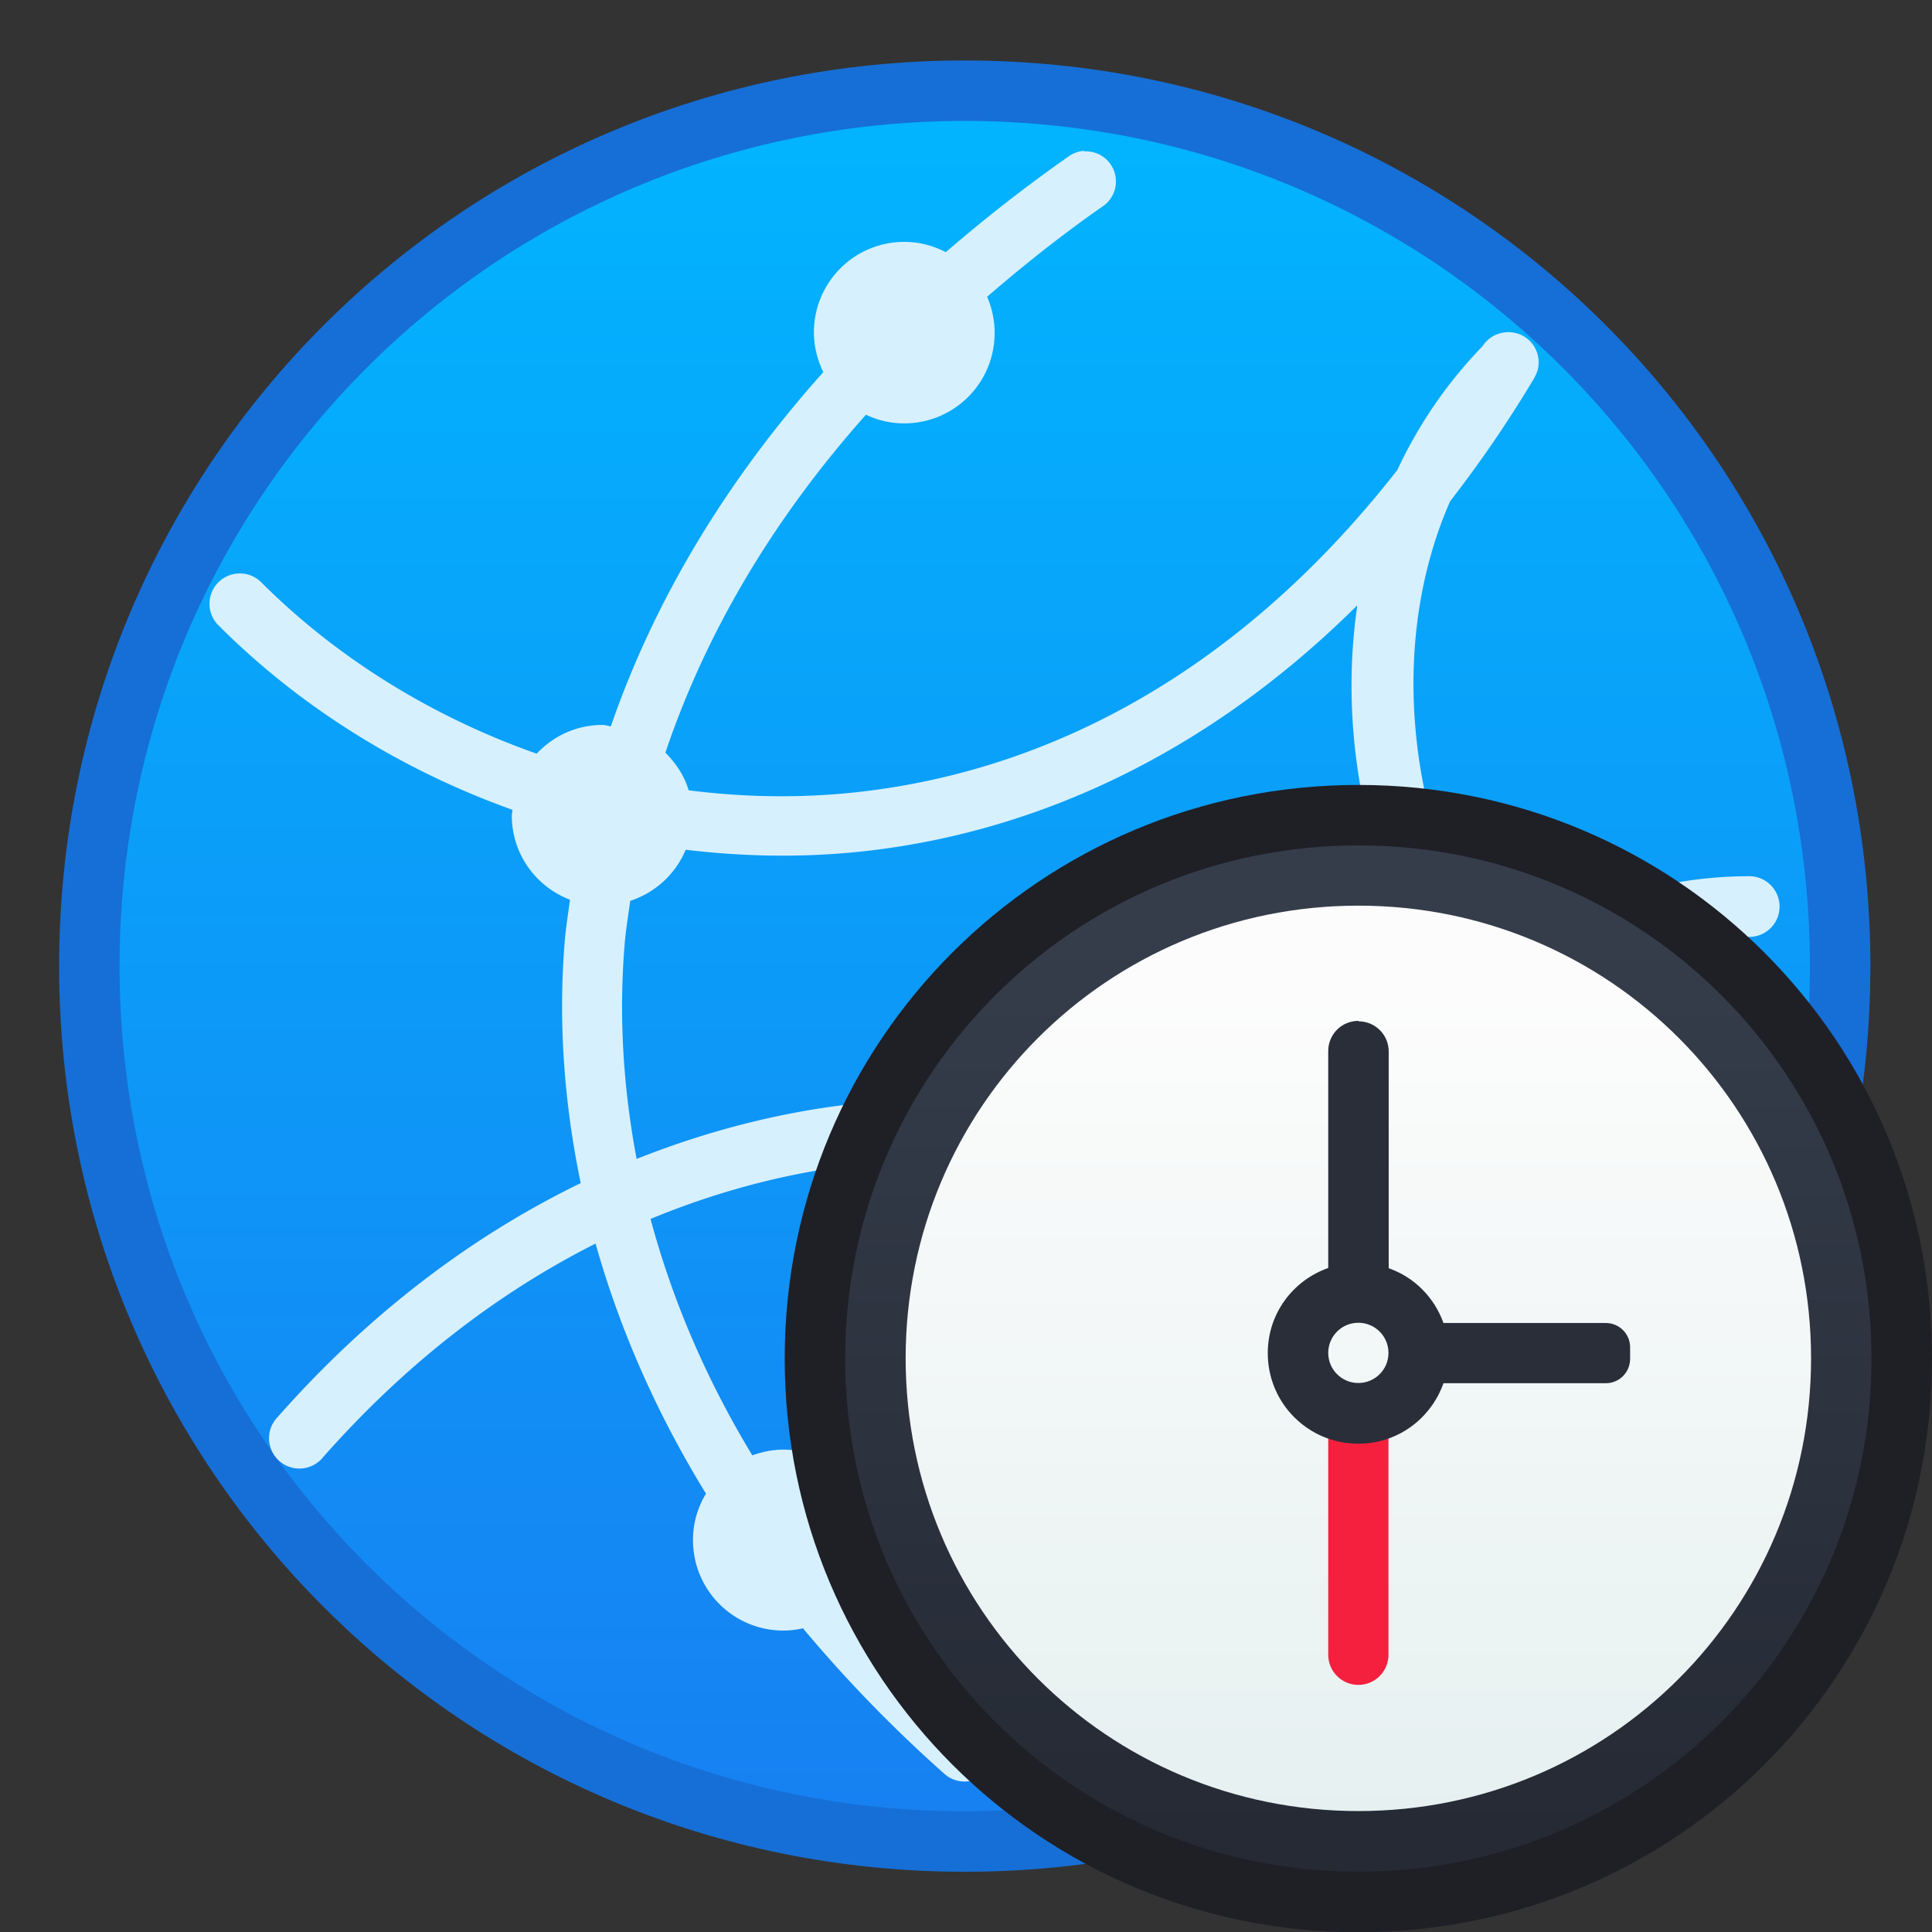 <?xml version="1.0" encoding="UTF-8" standalone="no"?>
<!-- Created with Inkscape (http://www.inkscape.org/) -->

<svg
   xmlns:dc="http://purl.org/dc/elements/1.1/"
   xmlns:cc="http://creativecommons.org/ns#"
   xmlns:rdf="http://www.w3.org/1999/02/22-rdf-syntax-ns#"
   xmlns:svg="http://www.w3.org/2000/svg"
   xmlns="http://www.w3.org/2000/svg"
   xmlns:xlink="http://www.w3.org/1999/xlink"
   xmlns:sodipodi="http://sodipodi.sourceforge.net/DTD/sodipodi-0.dtd"
   xmlns:inkscape="http://www.inkscape.org/namespaces/inkscape"
   width="32"
   height="32"
   viewBox="0 0 8.467 8.467"
   version="1.1"
   id="svg1399"
   inkscape:version="0.92.4 5da689c313, 2019-01-14"
   sodipodi:docname="preferences-system-network-ntp.svg">
  <rect x="0" y="0" width="8.467" height="8.467" fill="#333333" stroke="none"/>
  <defs
     id="defs1393">
    <linearGradient
       gradientTransform="matrix(0.265,0,0,0.265,-4.977,213.433)"
       inkscape:collect="always"
       xlink:href="#linearGradient4565"
       id="linearGradient864"
       x1="1"
       y1="322.65"
       x2="1"
       y2="294.65"
       gradientUnits="userSpaceOnUse" />
    <linearGradient
       inkscape:collect="always"
       id="linearGradient4565">
      <stop
         style="stop-color:#1780f2;stop-opacity:1"
         offset="0"
         id="stop4561" />
      <stop
         style="stop-color:#02b3fe;stop-opacity:1"
         offset="1"
         id="stop4563" />
    </linearGradient>
    <linearGradient
       gradientUnits="userSpaceOnUse"
       y2="267.65"
       x2="143"
       y1="282.65"
       x1="143"
       id="linearGradient1321"
       xlink:href="#linearGradient4506"
       inkscape:collect="always"
       gradientTransform="matrix(0.265,0,0,0.265,-40.954,224.017)" />
    <linearGradient
       inkscape:collect="always"
       id="linearGradient4506">
      <stop
         style="stop-color:#252a34;stop-opacity:1"
         offset="0"
         id="stop4502" />
      <stop
         style="stop-color:#353d4b;stop-opacity:1"
         offset="1"
         id="stop4504" />
    </linearGradient>
    <linearGradient
       y2="267.65"
       x2="143"
       y1="282.65"
       x1="143"
       gradientTransform="matrix(0.265,0,0,0.265,-40.69,224.281)"
       gradientUnits="userSpaceOnUse"
       id="linearGradient1375"
       xlink:href="#linearGradient4846"
       inkscape:collect="always" />
    <linearGradient
       id="linearGradient4846"
       inkscape:collect="always">
      <stop
         id="stop4842"
         offset="0"
         style="stop-color:#e4efef;stop-opacity:1" />
      <stop
         id="stop4844"
         offset="1"
         style="stop-color:#fcfcfc;stop-opacity:1" />
    </linearGradient>
  </defs>
  <sodipodi:namedview
     id="base"
     pagecolor="#ffffff"
     bordercolor="#666666"
     borderopacity="1.0"
     inkscape:pageopacity="0.0"
     inkscape:pageshadow="2"
     inkscape:zoom="7.9195959"
     inkscape:cx="-15.98796"
     inkscape:cy="-0.67020984"
     inkscape:document-units="mm"
     inkscape:current-layer="layer1"
     showgrid="false"
     inkscape:showpageshadow="false"
     units="px"
     inkscape:window-width="1920"
     inkscape:window-height="1003"
     inkscape:window-x="0"
     inkscape:window-y="0"
     inkscape:window-maximized="1" />
  <g
     inkscape:label="Capa 1"
     inkscape:groupmode="layer"
     id="layer1"
     transform="translate(0,-288.533)">
    <g
       id="g8097"
       transform="translate(8.94,-2.33)">
      <path
         id="rect4496-6-6-9"
         d="m -4.712,291.128 c 2.199,0 3.969,1.77 3.969,3.969 0,2.199 -1.77,3.969 -3.969,3.969 -2.199,0 -3.969,-1.77 -3.969,-3.969 0,-2.199 1.77,-3.969 3.969,-3.969 z"
         style="fill:#1670d9;fill-opacity:0.98;stroke:none;stroke-width:0.389;stroke-linecap:round;stroke-linejoin:round;stroke-miterlimit:4;stroke-dasharray:none;stroke-opacity:1"
         inkscape:connector-curvature="0" />
      <path
         id="rect4570-9-6-0-5-1"
         d="m -4.712,291.393 c 2.052,0 3.704,1.652 3.704,3.704 0,2.052 -1.652,3.704 -3.704,3.704 -2.052,0 -3.704,-1.652 -3.704,-3.704 0,-2.052 1.652,-3.704 3.704,-3.704 z"
         style="fill:url(#linearGradient864);fill-opacity:1;stroke:none;stroke-width:0.371;stroke-linecap:round;stroke-linejoin:round;stroke-miterlimit:4;stroke-dasharray:none;stroke-opacity:1"
         inkscape:connector-curvature="0" />
      <path
         inkscape:connector-curvature="0"
         style="color:#000000;font-style:normal;font-variant:normal;font-weight:normal;font-stretch:normal;font-size:medium;line-height:normal;font-family:sans-serif;font-variant-ligatures:normal;font-variant-position:normal;font-variant-caps:normal;font-variant-numeric:normal;font-variant-alternates:normal;font-feature-settings:normal;text-indent:0;text-align:start;text-decoration:none;text-decoration-line:none;text-decoration-style:solid;text-decoration-color:#000000;letter-spacing:normal;word-spacing:normal;text-transform:none;writing-mode:lr-tb;direction:ltr;text-orientation:mixed;dominant-baseline:auto;baseline-shift:baseline;text-anchor:start;white-space:normal;shape-padding:0;clip-rule:nonzero;display:inline;overflow:visible;visibility:visible;opacity:1;isolation:auto;mix-blend-mode:normal;color-interpolation:sRGB;color-interpolation-filters:linearRGB;solid-color:#000000;solid-opacity:1;vector-effect:none;fill:#d7f0fe;fill-opacity:1;fill-rule:nonzero;stroke:none;stroke-width:0.265;stroke-linecap:round;stroke-linejoin:miter;stroke-miterlimit:4;stroke-dasharray:none;stroke-dashoffset:0;stroke-opacity:1;color-rendering:auto;image-rendering:auto;shape-rendering:auto;text-rendering:auto;enable-background:accumulate"
         d="m -4.189,291.524 a 0.132,0.132 0 0 0 -0.07,0.026 c -0.191,0.134 -0.369,0.274 -0.536,0.418 -0.055,-0.028 -0.116,-0.045 -0.181,-0.045 -0.22,0 -0.397,0.177 -0.397,0.397 0,0.063 0.016,0.121 0.041,0.174 -0.432,0.483 -0.743,1.008 -0.931,1.552 -0.012,-10e-4 -0.023,-0.006 -0.036,-0.006 -0.115,0 -0.217,0.049 -0.289,0.126 -0.46,-0.162 -0.875,-0.42 -1.204,-0.748 a 0.133,0.133 0 1 0 -0.188,0.188 c 0.353,0.353 0.796,0.631 1.286,0.806 -5.45e-4,0.009 -0.003,0.017 -0.003,0.025 0,0.169 0.106,0.312 0.255,0.369 -0.008,0.061 -0.018,0.121 -0.023,0.182 -0.029,0.353 -0.003,0.708 0.07,1.06 -0.48,0.233 -0.93,0.574 -1.328,1.025 a 0.133,0.133 0 1 0 0.199,0.176 c 0.363,-0.411 0.766,-0.72 1.194,-0.936 0.105,0.372 0.265,0.74 0.484,1.096 -0.036,0.059 -0.057,0.128 -0.057,0.203 0,0.22 0.177,0.397 0.397,0.397 0.029,0 0.058,-0.004 0.085,-0.01 0.183,0.219 0.389,0.433 0.62,0.638 a 0.132,0.132 0 1 0 0.176,-0.197 c -0.212,-0.189 -0.402,-0.383 -0.571,-0.582 0.053,-0.068 0.086,-0.152 0.086,-0.245 0,-0.22 -0.177,-0.397 -0.397,-0.397 -0.048,0 -0.093,0.01 -0.136,0.025 -0.205,-0.338 -0.352,-0.686 -0.446,-1.036 0.411,-0.17 0.839,-0.259 1.276,-0.259 0.005,0 0.011,0.001 0.016,0.001 0.067,0.125 0.197,0.21 0.349,0.21 0.123,0 0.231,-0.056 0.303,-0.143 0.271,0.053 0.542,0.14 0.81,0.257 -0.266,0.673 -0.277,1.447 0.097,2.071 a 0.132,0.132 0 0 0 0.226,-0.137 c -0.319,-0.532 -0.316,-1.215 -0.083,-1.819 0.413,0.212 0.818,0.5 1.2,0.872 a 0.133,0.133 0 1 0 0.186,-0.189 c -0.403,-0.392 -0.834,-0.698 -1.277,-0.924 0.004,-0.008 0.007,-0.017 0.011,-0.025 0.11,-0.21 0.251,-0.401 0.412,-0.566 0.065,0.046 0.144,0.074 0.229,0.075 0.263,0.288 0.595,0.519 0.992,0.654 a 0.132,0.132 0 1 0 0.086,-0.25 c -0.317,-0.107 -0.585,-0.288 -0.806,-0.51 0.078,-0.072 0.127,-0.175 0.127,-0.29 0,-0.039 -0.008,-0.076 -0.018,-0.112 0.211,-0.095 0.438,-0.152 0.679,-0.152 a 0.133,0.133 0 1 0 0,-0.266 c -0.302,0 -0.584,0.074 -0.84,0.198 -0.062,-0.041 -0.137,-0.065 -0.218,-0.065 -0.065,0 -0.126,0.017 -0.18,0.045 -0.276,-0.583 -0.316,-1.266 -0.073,-1.821 0.128,-0.165 0.251,-0.343 0.367,-0.537 a 0.132,0.132 0 0 0 0.009,-0.018 0.132,0.132 0 0 0 0.003,-0.006 0.132,0.132 0 0 0 -0.131,-0.18 0.132,0.132 0 0 0 -0.004,5.2e-4 0.132,0.132 0 0 0 -0.102,0.061 c -0.157,0.162 -0.281,0.345 -0.373,0.542 -0.715,0.915 -1.572,1.335 -2.406,1.416 -0.237,0.023 -0.471,0.017 -0.7,-0.012 -0.019,-0.064 -0.056,-0.119 -0.102,-0.165 0.174,-0.516 0.465,-1.016 0.879,-1.481 0.051,0.024 0.107,0.038 0.167,0.038 0.22,0 0.397,-0.177 0.397,-0.397 0,-0.056 -0.012,-0.109 -0.033,-0.158 0.158,-0.136 0.324,-0.269 0.505,-0.395 a 0.132,0.132 0 0 0 -0.082,-0.242 z m 1.197,1.996 c -0.077,0.528 0.026,1.092 0.287,1.581 -0.014,0.041 -0.023,0.083 -0.023,0.128 0,0.034 0.005,0.067 0.013,0.099 -0.196,0.194 -0.365,0.42 -0.495,0.667 -0.006,0.011 -0.01,0.023 -0.016,0.034 -0.273,-0.12 -0.549,-0.211 -0.826,-0.269 1.9e-6,-5.3e-4 0,-10e-4 0,-0.002 0,-0.22 -0.177,-0.397 -0.397,-0.397 -0.193,0 -0.352,0.136 -0.389,0.318 -0.448,0.003 -0.889,0.095 -1.312,0.263 -0.059,-0.312 -0.078,-0.624 -0.053,-0.935 0.005,-0.065 0.016,-0.131 0.025,-0.196 0.11,-0.036 0.199,-0.118 0.243,-0.224 0.242,0.029 0.489,0.035 0.738,0.011 0.756,-0.073 1.528,-0.41 2.203,-1.08 z"
         id="path4538-6-2" />
      <path
         id="rect1311-1"
         d="m -2.987,294.303 c 1.393,0 2.514,1.121 2.514,2.514 0,1.393 -1.121,2.514 -2.514,2.514 -1.393,0 -2.514,-1.121 -2.514,-2.514 0,-1.393 1.121,-2.514 2.514,-2.514 z"
         style="opacity:1;fill:#1f1f26;fill-opacity:1;stroke:none;stroke-width:0.214;stroke-linecap:round;stroke-linejoin:round;stroke-miterlimit:4;stroke-dasharray:none;stroke-opacity:1;paint-order:stroke markers fill"
         inkscape:connector-curvature="0" />
      <path
         id="rect1313-29"
         d="m -2.987,294.568 c 1.246,0 2.249,1.003 2.249,2.249 0,1.246 -1.003,2.249 -2.249,2.249 -1.246,0 -2.249,-1.003 -2.249,-2.249 0,-1.246 1.003,-2.249 2.249,-2.249 z"
         style="opacity:1;fill:url(#linearGradient1321);fill-opacity:1;stroke:none;stroke-width:0.214;stroke-linecap:round;stroke-linejoin:round;stroke-miterlimit:4;stroke-dasharray:none;stroke-opacity:1;paint-order:stroke markers fill"
         inkscape:connector-curvature="0" />
      <path
         id="rect1313-2-3"
         d="m -2.987,294.832 v 0 c 1.099,0 1.984,0.885 1.984,1.984 0,1.099 -0.885,1.984 -1.984,1.984 v 0 c -1.099,0 -1.984,-0.885 -1.984,-1.984 0,-1.099 0.885,-1.984 1.984,-1.984 z"
         style="opacity:1;fill:url(#linearGradient1375);fill-opacity:1;stroke:none;stroke-width:0.214;stroke-linecap:round;stroke-linejoin:round;stroke-miterlimit:4;stroke-dasharray:none;stroke-opacity:1;paint-order:stroke markers fill"
         inkscape:connector-curvature="0" />
      <path
         inkscape:connector-curvature="0"
         id="rect4633-2-9"
         d="m -2.987,296.925 c 0.073,0 0.132,0.059 0.132,0.132 v 1.058 c 0,0.073 -0.059,0.132 -0.132,0.132 -0.073,0 -0.132,-0.059 -0.132,-0.132 v -1.058 c 0,-0.073 0.059,-0.132 0.132,-0.132 z"
         style="opacity:1;fill:#f4203e;fill-opacity:1;stroke:none;stroke-width:0.214;stroke-linecap:round;stroke-linejoin:round;stroke-miterlimit:4;stroke-dasharray:none;stroke-opacity:1;paint-order:stroke markers fill" />
      <path
         inkscape:connector-curvature="0"
         style="opacity:1;fill:#292e39;fill-opacity:1;stroke:none;stroke-width:0.214;stroke-linecap:round;stroke-linejoin:round;stroke-miterlimit:4;stroke-dasharray:none;stroke-opacity:1;paint-order:stroke markers fill"
         d="m -2.987,295.337 c -0.073,0 -0.132,0.059 -0.132,0.132 V 296.42 c -0.154,0.054 -0.265,0.199 -0.265,0.373 0,0.22 0.177,0.397 0.397,0.397 0.173,0 0.318,-0.11 0.373,-0.265 h 0.711 c 0.06,0 0.107,-0.048 0.107,-0.107 v -0.05 c 0,-0.06 -0.048,-0.107 -0.107,-0.107 h -0.711 c -0.04,-0.112 -0.128,-0.201 -0.24,-0.24 v -0.95 c 0,-0.073 -0.059,-0.132 -0.132,-0.132 z m 0,1.323 c 0.073,0 0.132,0.059 0.132,0.132 0,0.073 -0.059,0.132 -0.132,0.132 -0.073,0 -0.132,-0.059 -0.132,-0.132 0,-0.073 0.059,-0.132 0.132,-0.132 z"
         id="rect4598-8-0" />
    </g>
  </g>
</svg>
